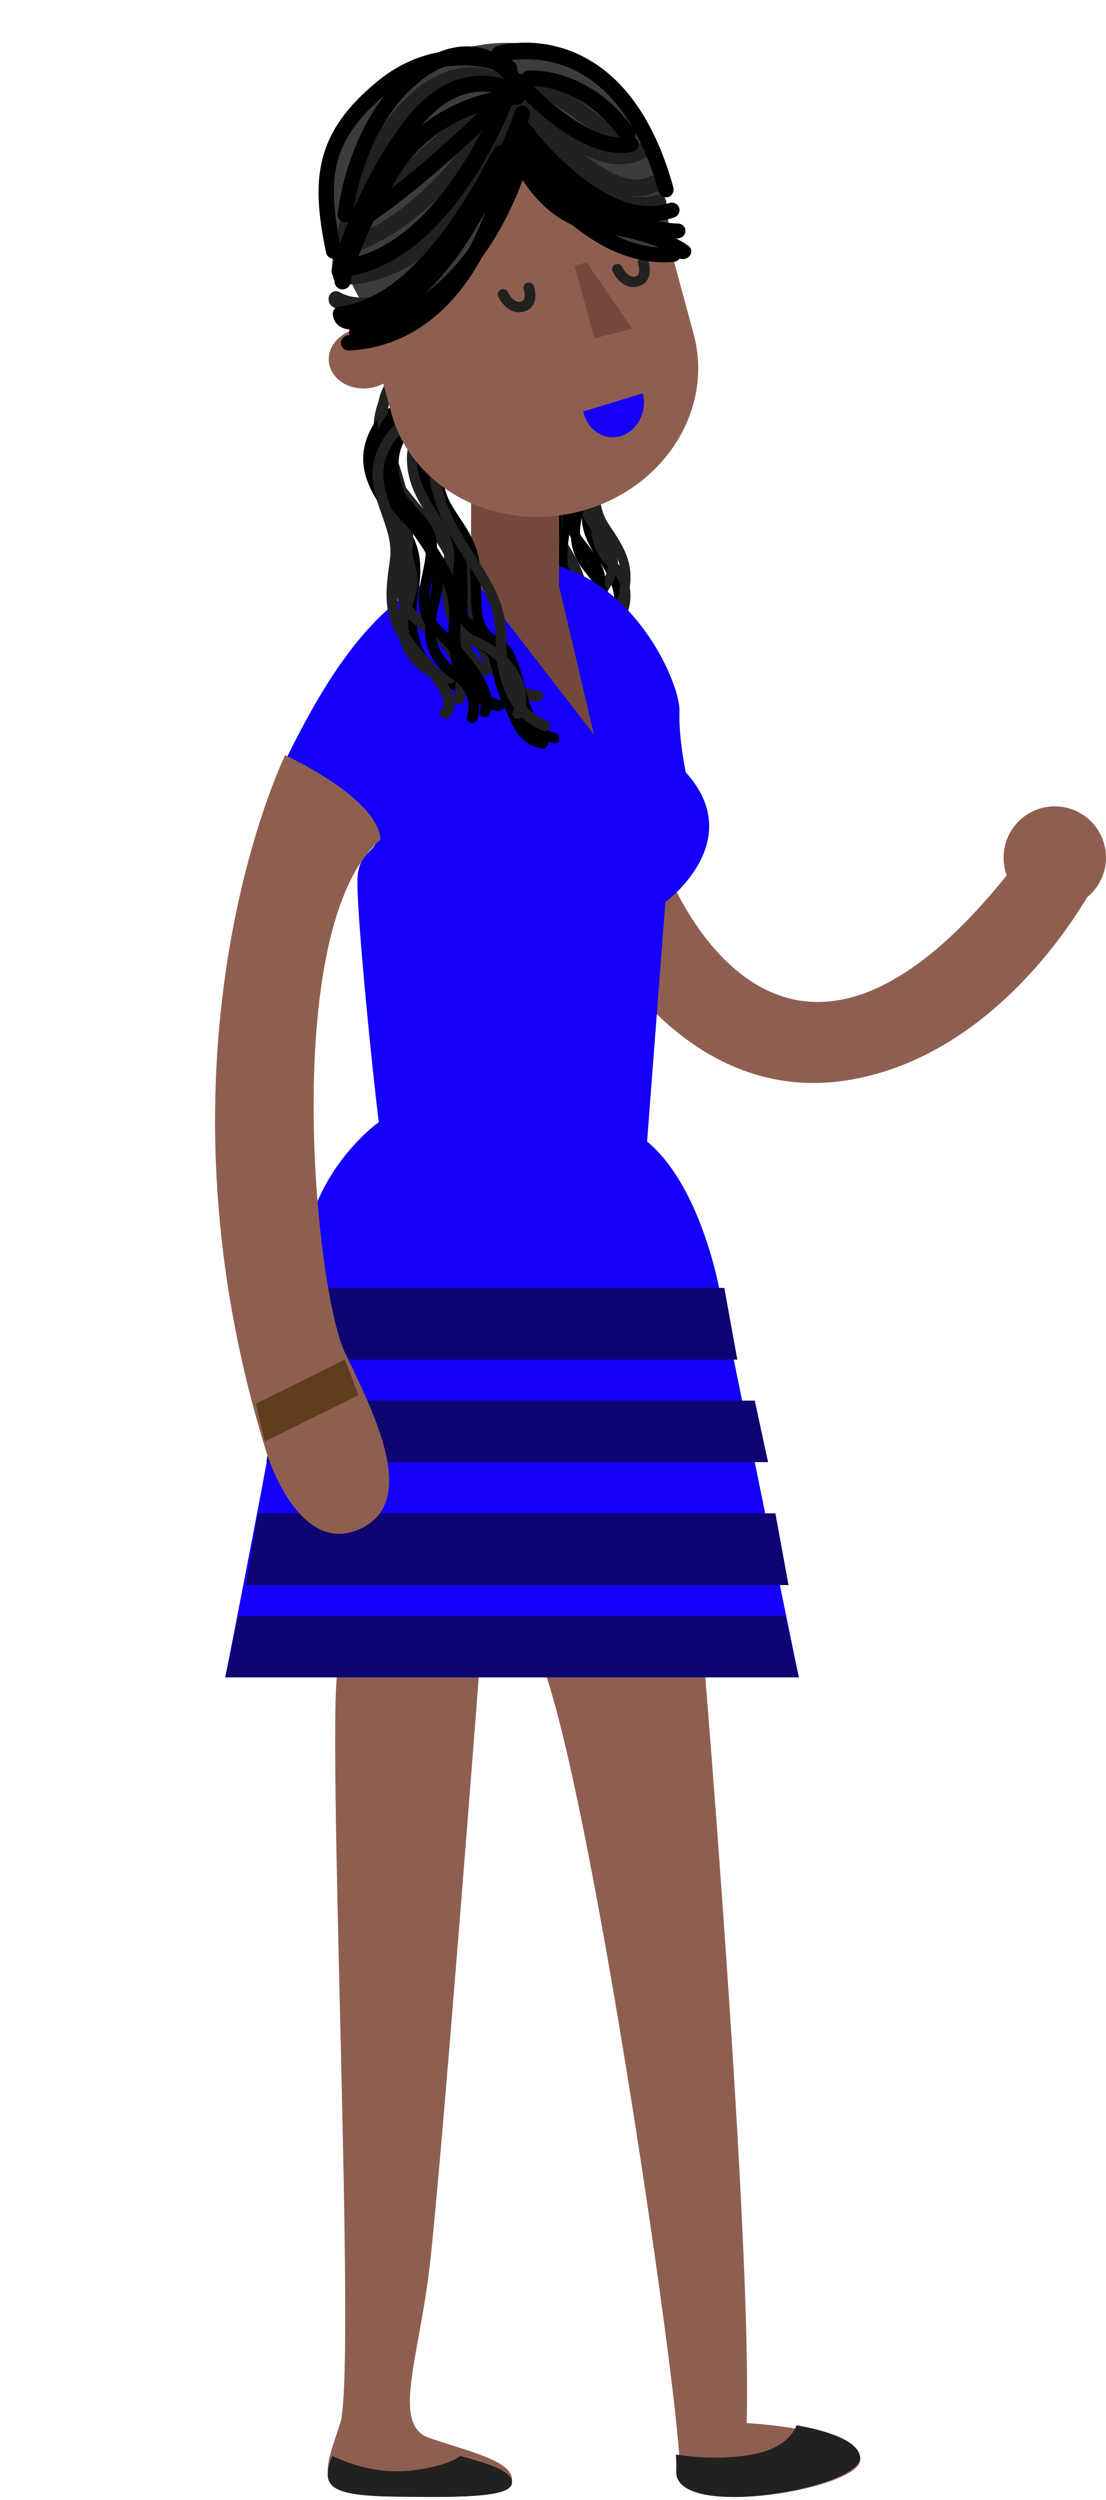 <svg xmlns="http://www.w3.org/2000/svg" width="108" height="244" fill="none" viewBox="0 0 108 244"><path fill="#212120" d="M56.023 63.062C55.92 63.062 55.816 63.026 55.732 62.954C55.541 62.792 55.518 62.506 55.679 62.316C57.093 60.65 55.986 57.503 54.807 55.157C53.752 53.055 54.476 50.71 55.177 48.442C55.56 47.204 55.955 45.924 56.067 44.686C56.382 41.199 54.232 39.002 52.558 38.756C50.805 38.499 49.495 40.034 49.482 40.049C49.321 40.24 49.035 40.265 48.844 40.104C48.652 39.943 48.628 39.657 48.789 39.465C48.856 39.386 50.447 37.532 52.69 37.86C55.027 38.202 57.304 41.059 56.969 44.767C56.849 46.1 56.439 47.427 56.042 48.71C55.365 50.903 54.725 52.974 55.617 54.75C57.509 58.519 57.762 61.261 56.37 62.902C56.28 63.008 56.152 63.062 56.023 63.062Z"/><path fill="#212120" d="M52.746 66.746C52.604 66.746 52.466 66.674 52.385 66.543C52.259 66.341 52.319 66.073 52.519 65.945C55.149 64.267 54.81 59.674 53.73 56.949C52.969 55.031 53.052 54.043 53.178 52.549C53.263 51.532 53.37 50.268 53.265 48.238C53.027 43.598 49.788 43.008 49.651 42.985C49.419 42.947 49.26 42.725 49.297 42.489C49.334 42.253 49.549 42.092 49.784 42.128C49.824 42.134 53.843 42.827 54.119 48.193C54.226 50.282 54.117 51.58 54.029 52.622C53.906 54.09 53.838 54.898 54.523 56.625C55.914 60.133 55.844 64.849 52.974 66.68C52.903 66.725 52.824 66.747 52.746 66.746Z"/><path fill="#212120" d="M52.476 69.207C52.32 69.207 52.168 69.134 52.078 68.999C51.94 68.791 52.007 68.517 52.226 68.386C55.119 66.666 54.746 61.959 53.557 59.166C52.719 57.199 52.81 56.187 52.948 54.655C53.042 53.614 53.159 52.317 53.044 50.237C52.781 45.48 49.219 44.875 49.068 44.852C48.812 44.812 48.637 44.585 48.678 44.343C48.718 44.101 48.955 43.935 49.213 43.973C49.258 43.98 53.679 44.69 53.983 50.191C54.102 52.332 53.982 53.662 53.885 54.731C53.75 56.235 53.675 57.064 54.429 58.834C55.96 62.429 55.883 67.263 52.727 69.139C52.649 69.186 52.562 69.208 52.476 69.207Z"/><path fill="#000" d="M53.705 68.595C53.561 68.594 53.419 68.523 53.334 68.392C53.2 68.186 53.258 67.91 53.463 67.775C54.846 66.87 54.512 65.049 54.158 63.121C53.862 61.507 53.583 59.982 54.381 58.975C55.55 57.501 55.283 56.924 54.162 54.494C53.987 54.114 53.793 53.696 53.585 53.228C52.776 51.407 53.052 49.862 53.296 48.499C53.543 47.12 53.756 45.93 52.915 44.597C52.375 43.74 51.743 43.226 51.038 43.068C50.126 42.865 49.366 43.329 49.358 43.333C49.151 43.466 48.877 43.405 48.745 43.197C48.613 42.99 48.674 42.714 48.881 42.582C48.924 42.554 49.948 41.911 51.231 42.198C52.176 42.41 52.995 43.056 53.666 44.12C54.691 45.746 54.427 47.225 54.17 48.656C53.938 49.953 53.698 51.295 54.396 52.865C54.602 53.328 54.794 53.743 54.968 54.12C56.112 56.599 56.586 57.625 55.076 59.531C54.53 60.22 54.774 61.55 55.032 62.96C55.404 64.991 55.827 67.292 53.949 68.522C53.873 68.572 53.789 68.595 53.705 68.595Z"/><path fill="#000" d="M53.086 70.44C52.941 70.439 52.799 70.367 52.714 70.233C52.58 70.022 52.638 69.739 52.843 69.602C54.227 68.675 53.892 66.811 53.539 64.838C53.243 63.187 52.964 61.626 53.762 60.596C54.931 59.088 54.664 58.497 53.543 56.011C53.368 55.623 53.174 55.194 52.967 54.716C52.157 52.852 52.434 51.271 52.677 49.876C52.924 48.465 53.137 47.247 52.296 45.883C50.763 43.396 48.94 44.462 48.737 44.592C48.53 44.725 48.256 44.661 48.126 44.449C47.996 44.237 48.056 43.957 48.262 43.822C48.304 43.794 49.331 43.136 50.612 43.429C51.557 43.645 52.376 44.307 53.047 45.395C54.073 47.059 53.808 48.573 53.552 50.037C53.32 51.365 53.079 52.738 53.778 54.344C53.984 54.818 54.175 55.243 54.349 55.628C55.493 58.165 55.967 59.215 54.457 61.164C53.911 61.87 54.154 63.232 54.413 64.674C54.785 66.752 55.207 69.107 53.329 70.366C53.254 70.416 53.169 70.44 53.086 70.44Z"/><path fill="#000" d="M58.19 63.682C58.061 63.682 57.932 63.629 57.84 63.527C57.675 63.342 57.697 63.063 57.891 62.905C60.526 60.749 60.719 57.979 58.464 54.673C56.97 52.484 56.445 51.105 57.057 48.237C57.628 45.563 58.121 43.254 55.776 41.462C53.464 39.695 49.972 41.066 49.937 41.08C49.702 41.174 49.431 41.069 49.332 40.844C49.233 40.62 49.343 40.361 49.578 40.266C49.741 40.2 53.608 38.674 56.352 40.772C59.139 42.902 58.54 45.704 57.962 48.414C57.422 50.94 57.827 52.123 59.237 54.19C61.75 57.875 61.493 61.12 58.491 63.576C58.404 63.647 58.297 63.682 58.19 63.682Z"/><path fill="#212120" d="M55.054 67.367C54.972 67.367 54.889 67.345 54.815 67.3C54.07 66.845 53.586 66.017 53.452 64.971C53.24 63.31 53.953 61.426 55.311 60.054C57.225 58.121 56.26 56.145 54.569 53.352C53.77 52.032 53.973 50.615 54.187 49.116C54.393 47.675 54.606 46.184 53.919 44.66C52.627 41.791 49.249 42.418 49.214 42.425C48.973 42.473 48.736 42.322 48.687 42.09C48.637 41.858 48.793 41.63 49.035 41.583C49.076 41.575 53.162 40.816 54.74 44.319C55.526 46.063 55.285 47.747 55.073 49.233C54.872 50.64 54.698 51.855 55.343 52.919C56.813 55.348 58.479 58.101 55.959 60.647C54.55 62.07 54.199 63.76 54.34 64.866C54.44 65.653 54.779 66.26 55.294 66.574C55.503 66.701 55.565 66.967 55.432 67.168C55.347 67.297 55.202 67.367 55.054 67.367Z"/><path fill="#212120" d="M59.032 62.452C58.896 62.452 58.763 62.389 58.676 62.271C58.53 62.072 58.572 61.793 58.769 61.647C60.182 60.596 60.578 59.37 60.661 58.526C60.762 57.494 60.45 56.465 59.827 55.775C59.674 55.606 59.532 55.455 59.399 55.314C58.257 54.101 57.783 53.475 57.533 50.119L57.516 49.897C57.251 46.327 57.104 44.361 54.925 43.048C52.742 41.732 50.581 42.863 50.559 42.875C50.343 42.991 50.074 42.908 49.959 42.691C49.844 42.473 49.926 42.203 50.142 42.087C50.248 42.029 52.772 40.709 55.381 42.281C57.954 43.832 58.122 46.09 58.401 49.83L58.417 50.052C58.654 53.225 59.061 53.656 60.043 54.7C60.179 54.845 60.326 55 60.483 55.174C61.272 56.048 61.669 57.334 61.543 58.613C61.401 60.061 60.603 61.393 59.296 62.365C59.216 62.424 59.124 62.452 59.032 62.452Z"/><path fill="#212120" d="M58.989 64.299C58.849 64.298 58.71 64.239 58.618 64.126C57.018 62.154 56.907 59.773 58.313 57.593C59.56 55.659 60.071 54.619 58.066 52.134C56.009 49.585 55.652 46.656 55.274 43.555C55.24 43.273 55.205 42.989 55.169 42.705C54.802 39.812 53.431 38.131 51.406 38.092C49.786 38.052 49.622 38.79 49.615 38.821C49.581 39.064 49.345 39.226 49.089 39.195C48.833 39.162 48.654 38.932 48.689 38.689C48.698 38.628 48.931 37.198 51.32 37.203C51.354 37.203 51.389 37.204 51.424 37.204C53.93 37.252 55.677 39.269 56.099 42.599C56.136 42.885 56.17 43.17 56.205 43.453C56.568 46.429 56.91 49.24 58.81 51.595C61.127 54.467 60.47 55.951 59.113 58.056C57.92 59.905 58.01 61.92 59.361 63.584C59.519 63.779 59.48 64.058 59.275 64.207C59.19 64.269 59.089 64.299 58.989 64.299Z"/><path fill="#000" d="M55.405 66.137C55.289 66.136 55.174 66.088 55.089 65.992C54.929 65.81 54.941 65.528 55.115 65.362C57.037 63.535 56.49 60.396 55.438 58.263C54.175 55.705 54.486 53.646 54.956 50.53L54.982 50.358C55.444 47.286 55.614 43.945 53.369 42.449C51.221 41.019 50.056 42.347 50.044 42.36C49.888 42.545 49.617 42.563 49.438 42.4C49.26 42.237 49.243 41.956 49.4 41.771C49.416 41.752 51.072 39.86 53.832 41.699C56.493 43.471 56.335 47.14 55.83 50.496L55.804 50.668C55.344 53.716 55.067 55.556 56.202 57.856C57.392 60.269 57.974 63.854 55.696 66.02C55.613 66.098 55.509 66.137 55.405 66.137Z"/><path fill="#000" d="M54.168 68.596C54.053 68.596 53.937 68.547 53.852 68.451C53.692 68.269 53.704 67.987 53.879 67.821C55.801 65.995 55.254 62.855 54.201 60.722C52.939 58.163 53.249 56.104 53.719 52.987L53.745 52.817C54.208 49.745 54.378 46.404 52.132 44.908C50.011 43.495 48.853 44.767 48.805 44.822C48.646 45.003 48.376 45.018 48.2 44.855C48.025 44.691 48.007 44.414 48.163 44.23C48.18 44.211 49.835 42.319 52.596 44.158C55.256 45.93 55.099 49.599 54.593 52.955L54.568 53.125C54.108 56.174 53.83 58.015 54.966 60.316C56.156 62.728 56.737 66.313 54.459 68.479C54.377 68.557 54.272 68.596 54.168 68.596Z"/><path fill="#000" d="M57.476 66.141C57.346 66.141 57.216 66.093 57.122 65.997C55.385 64.239 56.869 60.427 57.952 57.643C58.541 56.131 57.702 55.058 56.73 53.816C56.165 53.094 55.581 52.348 55.235 51.458C54.808 50.359 55.178 49.285 55.569 48.149C56.096 46.618 56.642 45.036 55.302 43.141C53.087 40.006 49.509 41.465 49.357 41.528C49.118 41.629 48.834 41.533 48.723 41.313C48.613 41.093 48.718 40.833 48.958 40.733C49.003 40.714 53.446 38.903 56.105 42.666C57.689 44.907 57.019 46.85 56.481 48.412C56.124 49.448 55.816 50.343 56.136 51.165C56.437 51.939 56.98 52.634 57.507 53.307C58.54 54.628 59.609 55.994 58.853 57.937C57.907 60.368 56.477 64.041 57.831 65.411C58.008 65.59 57.993 65.867 57.797 66.029C57.706 66.104 57.591 66.142 57.476 66.141Z"/><path fill="#000" d="M58.712 66.145C58.591 66.145 58.47 66.098 58.382 66.006C57.765 65.361 56.911 63.644 58.095 61.761C59.308 59.834 59.027 58.112 57.124 55.821C55.02 53.286 55.666 50.697 56.728 47.576C57.704 44.712 56.304 41.946 54.387 40.926C52.428 39.884 50 41.24 49.975 41.254C49.762 41.376 49.486 41.309 49.359 41.106C49.232 40.902 49.301 40.639 49.514 40.517C49.631 40.449 52.408 38.889 54.824 40.175C57.416 41.553 58.602 44.85 57.583 47.842C56.572 50.81 55.998 53.082 57.828 55.286C59.949 57.84 60.269 59.974 58.865 62.204C57.738 63.997 58.992 65.369 59.047 65.426C59.212 65.603 59.198 65.874 59.015 66.033C58.928 66.108 58.819 66.145 58.712 66.145Z"/><path fill="#212120" d="M60.508 64.917C60.441 64.917 60.373 64.903 60.309 64.874C58.979 64.271 58.912 62.622 60.077 59.18C61.253 55.705 60.493 54.361 58.661 51.653C57.767 50.331 57.642 48.903 57.521 47.521C57.378 45.886 57.242 44.342 55.811 43.126C53.273 40.97 50.678 42.046 50.569 42.093C50.336 42.193 50.058 42.096 49.952 41.874C49.844 41.653 49.946 41.391 50.179 41.289C50.31 41.231 53.426 39.912 56.433 42.467C58.142 43.918 58.299 45.712 58.451 47.448C58.568 48.78 58.678 50.039 59.446 51.175C61.338 53.973 62.265 55.611 60.965 59.451C59.574 63.56 60.429 63.948 60.71 64.075C60.943 64.18 61.041 64.445 60.931 64.665C60.851 64.825 60.683 64.917 60.508 64.917Z"/><path fill="#000" d="M52.793 45.207C52.556 45.206 52.363 45.003 52.364 44.762C52.364 44.696 52.375 44.611 52.415 44.329C52.578 43.147 53.076 39.551 52.398 37.149C52.332 36.917 52.464 36.674 52.693 36.608C52.921 36.541 53.16 36.675 53.225 36.908C53.955 39.488 53.438 43.223 53.268 44.45C53.245 44.617 53.228 44.729 53.225 44.777C53.225 45.018 53.031 45.207 52.793 45.207Z"/><path fill="#000" d="M53.492 45.208C53.318 45.208 53.166 45.045 53.14 44.819C53.118 44.634 52.623 40.241 53.532 36.901C53.596 36.662 53.8 36.536 53.987 36.618C54.173 36.701 54.272 36.961 54.207 37.199C53.355 40.33 53.842 44.641 53.847 44.684C53.876 44.934 53.741 45.166 53.546 45.203C53.528 45.207 53.51 45.208 53.492 45.208Z"/><path fill="#000" d="M52.035 45.205C51.998 45.205 51.96 45.197 51.923 45.182C51.736 45.104 51.635 44.851 51.697 44.617C52.129 43.005 52.905 38.569 51.328 37.421C51.157 37.297 51.1 37.023 51.199 36.81C51.299 36.597 51.518 36.525 51.688 36.648C54.088 38.396 52.446 44.635 52.375 44.9C52.325 45.087 52.185 45.205 52.035 45.205Z"/><path fill="#000" d="M54.047 45.209C53.901 45.209 53.772 45.064 53.747 44.857C53.724 44.677 53.208 40.421 54.261 37.448C54.336 37.237 54.519 37.15 54.671 37.254C54.822 37.358 54.884 37.613 54.809 37.825C53.844 40.551 54.343 44.668 54.349 44.709C54.378 44.941 54.267 45.162 54.1 45.203C54.082 45.207 54.064 45.209 54.047 45.209Z"/><path fill="#8E5F51" d="M68.73 161.95C68.73 161.95 73.454 218.851 72.909 236.486C72.909 236.486 83.444 237.033 83.988 239.941C84.534 242.849 66.007 246.016 66.369 241.251C66.732 236.486 57.65 173.767 52.746 161.95C47.842 150.133 68.73 161.95 68.73 161.95Z"/><path fill="#8E5F51" d="M46.786 163.235C46.786 163.235 42.988 212.853 41.904 221.63C40.819 230.407 38.288 236.676 41.904 237.931C45.521 239.185 49.76 240.08 49.991 241.871C50.222 243.662 45.91 243.81 38.12 243.648C30.331 243.483 31.596 241.513 33.222 236.497C34.851 231.482 31.778 166.996 33.043 162.518C34.308 158.039 46.786 163.235 46.786 163.235Z"/><path fill="#212120" d="M73.509 239.539C76.115 239.054 77.29 237.885 77.792 236.698C80.648 237.214 83.7 238.132 83.988 239.732C84.544 242.802 65.666 246.146 66.035 241.114C66.058 240.812 66.044 240.28 66 239.557C68.16 239.887 70.827 240.04 73.509 239.539Z"/><path fill="#212120" d="M40.999 241.005C42.986 240.692 44.203 240.22 44.946 239.7C47.556 240.398 49.823 241.09 49.991 242.171C50.222 243.668 45.909 243.792 38.119 243.656C31.729 243.544 31.434 242.413 32.431 239.698C34.48 240.611 37.209 241.602 40.999 241.005Z"/><path fill="#8E5F51" d="M65.017 84.698C65.017 84.698 75.833 114.154 98.884 84.698L107 86.079C107 86.079 98.609 102.742 82.967 105.395C67.326 108.049 59 92.392 59 92.392L65.017 84.698Z"/><path fill="#1400F9" d="M66.963 75.378C66.963 75.378 66.259 72.054 66.348 69.358C66.439 66.662 61.472 55.073 51.265 54.713C41.059 54.354 34.645 60.373 28.052 73.85C28.052 73.85 35.82 78.162 36.633 80.768C37.446 83.374 35.097 82.566 34.917 85.619C34.736 88.675 36.541 106.285 36.995 109.519C36.995 109.519 30.671 113.921 29.587 122.367C28.504 130.813 22 163.698 22 163.698H78L70.232 125.766C70.232 125.766 68.427 115.719 63.188 111.407L64.972 88.045C64.972 88.045 73.087 82.115 66.963 75.378Z"/><path fill="#0E0572" d="M78 163.698H22C22 163.698 22.51 161.308 23.266 157.698H76.677L78 163.698Z"/><path fill="#0E0572" d="M77 154.698H24C24.376 152.523 24.784 150.157 25.205 147.698H75.714L77 154.698Z"/><path fill="#0E0572" d="M75 142.698H26C26.401 140.681 26.796 138.66 27.177 136.698H73.705L75 142.698Z"/><path fill="#0E0572" d="M72 132.698H28C28.41 130.119 28.776 127.735 29.073 125.698H70.73L72 132.698Z"/><path fill="#8E5F51" d="M98 83.698C98 86.459 100.24 88.698 102.999 88.698C105.762 88.698 108 86.459 108 83.698C108 80.936 105.762 78.698 102.999 78.698C100.24 78.698 98 80.936 98 83.698Z"/><path fill="#74483C" d="M46 41.698V56.155L58 71.698L54.596 57.209V42.6L46 41.698Z"/><path fill="#8E5F51" d="M27.848 73.698C27.848 73.698 13.725 102.436 26.042 141.811C26.042 141.811 29.057 151.824 35.01 149.285C40.963 146.746 36.683 138.226 33.709 132.065C30.731 125.902 27.325 90.437 37.12 81.976C37.12 81.976 37.8 78.593 27.848 73.698Z"/><path fill="#603E1C" d="M25.857 140.698C25.552 139.453 25.265 138.219 25 136.994L33.666 132.698C34.108 133.814 34.563 134.98 35 136.166L25.857 140.698Z"/><path fill="#212120" d="M47.638 65.891C47.509 65.95 47.353 65.949 47.211 65.875C45.003 64.73 43.913 61.638 43.971 56.688C43.998 54.355 42.338 52.399 40.579 50.328C39.55 49.117 38.487 47.864 37.711 46.472C35.555 42.602 36.448 38.465 38.635 37.03C40.733 35.652 43.247 36.941 43.353 36.996C43.609 37.131 43.725 37.452 43.611 37.714C43.497 37.976 43.198 38.079 42.943 37.946C42.922 37.935 40.834 36.876 39.207 37.943C37.641 38.971 36.552 42.333 38.58 45.973C39.301 47.266 40.327 48.475 41.32 49.644C43.138 51.786 45.018 54 44.986 56.761C44.95 59.843 45.377 63.761 47.619 64.925C47.876 65.058 47.992 65.379 47.88 65.641C47.83 65.758 47.742 65.844 47.638 65.891Z"/><path fill="#212120" d="M52.715 68.413C52.622 68.455 52.517 68.475 52.41 68.464C48.089 68.025 45.694 62.945 45.634 58.388C45.605 56.145 45.128 55.305 44.261 53.779C43.645 52.694 42.879 51.345 41.983 49.02C39.682 43.048 44.139 40.128 44.184 40.099C44.445 39.934 44.785 39.992 44.944 40.229C45.103 40.466 45.021 40.792 44.762 40.958C44.606 41.059 41.035 43.447 43.024 48.608C43.895 50.867 44.642 52.182 45.241 53.239C46.124 54.793 46.707 55.82 46.739 58.312C46.785 61.852 48.632 67.019 52.593 67.421C52.894 67.452 53.097 67.71 53.047 67.998C53.014 68.184 52.884 68.336 52.715 68.413Z"/><path fill="#000" d="M52.294 71.019C52.204 71.06 52.1 71.077 51.995 71.06C49.354 70.646 48.683 67.942 48.091 65.555C47.681 63.9 47.293 62.336 46.362 61.856C43.789 60.529 43.8 59.183 43.827 55.931C43.831 55.437 43.835 54.893 43.831 54.29C43.819 52.244 42.901 50.906 42.013 49.612C41.033 48.186 40.021 46.711 40.336 44.443C40.542 42.96 41.114 41.856 42.035 41.164C43.286 40.223 44.713 40.419 44.774 40.428C45.063 40.47 45.264 40.739 45.222 41.029C45.181 41.318 44.915 41.518 44.627 41.478C44.344 41.44 41.855 41.204 41.384 44.592C41.125 46.451 41.941 47.638 42.884 49.013C43.817 50.372 44.875 51.914 44.889 54.286C44.893 54.895 44.889 55.444 44.885 55.942C44.859 59.129 44.853 59.886 46.844 60.913C48.203 61.614 48.648 63.405 49.118 65.302C49.68 67.567 50.211 69.707 52.155 70.011C52.444 70.057 52.642 70.328 52.598 70.618C52.57 70.801 52.451 70.948 52.294 71.019Z"/><path fill="#000" d="M52.597 71.686C52.507 71.728 52.404 71.744 52.298 71.727C49.657 71.313 48.986 68.609 48.395 66.222C47.984 64.567 47.596 63.003 46.665 62.523C44.093 61.196 44.103 59.85 44.13 56.599C44.134 56.105 44.138 55.561 44.135 54.957C44.122 52.911 43.204 51.574 42.316 50.279C41.336 48.853 40.324 47.377 40.639 45.109C40.845 43.626 41.417 42.523 42.338 41.831C43.59 40.891 45.017 41.086 45.077 41.095C45.366 41.137 45.567 41.406 45.526 41.696C45.484 41.985 45.217 42.185 44.929 42.145C44.643 42.105 42.158 41.874 41.687 45.258C41.428 47.118 42.243 48.305 43.187 49.68C44.12 51.04 45.178 52.581 45.193 54.953C45.196 55.562 45.192 56.112 45.188 56.61C45.162 59.796 45.156 60.553 47.147 61.58C48.507 62.281 48.951 64.072 49.422 65.969C49.983 68.234 50.514 70.374 52.459 70.678C52.748 70.724 52.946 70.995 52.901 71.285C52.873 71.469 52.754 71.615 52.597 71.686Z"/><path fill="#000" d="M53.204 73.021C53.113 73.062 53.01 73.077 52.904 73.059C50.249 72.615 49.552 69.852 48.936 67.414C48.51 65.723 48.106 64.126 47.168 63.629C44.573 62.254 44.572 60.882 44.57 57.567C44.57 57.064 44.57 56.509 44.561 55.895C44.53 53.809 43.597 52.438 42.693 51.111C41.698 49.648 40.668 48.136 40.965 45.827C41.159 44.317 41.723 43.197 42.642 42.5C43.891 41.553 45.325 41.764 45.385 41.773C45.676 41.819 45.88 42.095 45.841 42.39C45.803 42.684 45.537 42.886 45.247 42.842C44.964 42.8 42.462 42.539 42.019 45.988C41.775 47.881 42.604 49.098 43.563 50.507C44.512 51.901 45.588 53.482 45.623 55.9C45.632 56.521 45.632 57.081 45.633 57.588C45.635 60.836 45.635 61.607 47.644 62.672C49.014 63.398 49.476 65.228 49.965 67.165C50.549 69.479 51.101 71.665 53.056 71.992C53.346 72.041 53.548 72.319 53.506 72.614C53.479 72.801 53.361 72.949 53.204 73.021Z"/><path fill="#000" d="M54.331 72.508C54.248 72.546 54.152 72.559 54.053 72.539C51.582 72.049 50.873 69.362 50.246 66.991C49.812 65.346 49.402 63.792 48.521 63.29C46.084 61.901 46.052 60.575 45.974 57.37C45.962 56.883 45.949 56.347 45.927 55.752C45.851 53.735 44.954 52.388 44.087 51.084C43.13 49.647 42.141 48.161 42.364 45.936C42.509 44.48 43.007 43.411 43.843 42.757C44.978 41.869 46.313 42.107 46.369 42.117C46.64 42.168 46.835 42.439 46.806 42.724C46.776 43.008 46.534 43.197 46.264 43.148C45.997 43.101 43.676 42.793 43.344 46.116C43.162 47.94 43.958 49.136 44.879 50.52C45.791 51.89 46.824 53.443 46.912 55.782C46.934 56.382 46.947 56.923 46.959 57.414C47.036 60.554 47.054 61.3 48.94 62.375C50.227 63.109 50.697 64.889 51.194 66.773C51.789 69.024 52.35 71.15 54.17 71.511C54.44 71.564 54.633 71.838 54.601 72.122C54.581 72.302 54.474 72.443 54.331 72.508Z"/><path fill="#000" d="M45.529 67.655C45.42 67.704 45.292 67.716 45.168 67.68C40.877 66.409 39.021 63.007 39.797 57.843C40.233 54.944 40.069 53.473 38.275 50.983C36.351 48.312 34.361 45.549 36.181 41.943C37.974 38.393 42.698 38.252 42.897 38.248C43.185 38.242 43.425 38.472 43.434 38.762C43.441 39.052 43.215 39.291 42.927 39.298C42.885 39.299 38.623 39.433 37.112 42.424C35.58 45.459 37.22 47.735 39.118 50.37C41.155 53.198 41.291 54.937 40.829 58.007C40.132 62.641 41.688 65.557 45.456 66.673C45.733 66.755 45.892 67.047 45.813 67.325C45.769 67.477 45.662 67.594 45.529 67.655Z"/><path fill="#212120" d="M50.727 70.121C50.578 70.189 50.397 70.179 50.248 70.078C50.016 69.92 49.948 69.604 50.096 69.371C50.461 68.795 50.505 67.983 50.22 67.083C49.819 65.818 48.637 64.145 46.519 63.242C42.731 61.628 43.059 57.882 43.349 54.577C43.476 53.13 42.705 51.891 41.813 50.455C40.87 48.94 39.801 47.221 39.737 44.972C39.609 40.453 44.099 39.416 44.144 39.406C44.411 39.348 44.679 39.523 44.744 39.798C44.808 40.072 44.643 40.342 44.378 40.402C44.224 40.435 40.627 41.284 40.732 44.969C40.788 46.934 41.733 48.455 42.648 49.925C43.599 51.455 44.497 52.899 44.34 54.695C44.006 58.495 44.003 61.078 46.88 62.304C48.922 63.175 50.564 64.894 51.165 66.793C51.544 67.989 51.462 69.107 50.934 69.94C50.882 70.023 50.809 70.084 50.727 70.121Z"/><path fill="#212120" d="M44.158 66.668C44.059 66.713 43.946 66.727 43.83 66.702C41.942 66.287 40.426 65.232 39.563 63.731C38.8 62.405 38.599 60.817 39.024 59.484C39.108 59.218 39.19 58.978 39.267 58.754C39.816 57.143 40.044 56.476 38.745 52.919L38.654 52.67C37.122 48.478 36.197 45.948 38.218 43.009C40.263 40.036 43.663 40.17 43.808 40.177C44.098 40.192 44.324 40.441 44.312 40.733C44.3 41.025 44.055 41.251 43.765 41.237C43.643 41.231 40.794 41.135 39.086 43.618C37.375 46.106 38.18 48.31 39.643 52.311L39.734 52.56C41.108 56.322 40.903 57.232 40.264 59.106C40.189 59.324 40.109 59.557 40.027 59.815C39.692 60.868 39.859 62.135 40.474 63.205C40.977 64.08 42.006 65.217 44.048 65.666C44.332 65.729 44.515 66.011 44.455 66.298C44.419 66.468 44.305 66.601 44.158 66.668Z"/><path fill="#212120" d="M45.046 68.679C44.943 68.726 44.825 68.74 44.707 68.713C44.422 68.646 44.246 68.361 44.313 68.077C44.886 65.645 43.99 63.416 41.856 61.963C39.429 60.31 38.026 59.004 38.998 54.813C39.796 51.376 38.77 48.167 37.684 44.77C37.58 44.446 37.476 44.12 37.373 43.792C36.173 39.983 36.981 36.984 39.533 35.768C42.067 34.57 43.033 36.045 43.073 36.109C43.228 36.356 43.153 36.682 42.906 36.838C42.661 36.989 42.342 36.92 42.184 36.681C42.15 36.634 41.629 35.975 40.077 36.68C40.048 36.694 40.018 36.708 39.988 36.722C37.925 37.705 37.339 40.166 38.381 43.475C38.484 43.801 38.587 44.126 38.691 44.448C39.822 47.988 40.892 51.331 40.028 55.052C39.186 58.679 40.221 59.571 42.451 61.089C44.966 62.802 46.02 65.437 45.342 68.319C45.303 68.485 45.19 68.614 45.046 68.679Z"/><path fill="#000" d="M48.884 69.35C48.754 69.409 48.605 69.425 48.462 69.387C44.55 68.326 43.521 64.106 43.828 60.815C44.122 57.675 42.873 55.835 40.803 52.786L40.688 52.616C38.411 49.26 36.416 45.368 38.877 41.939C41.432 38.38 44.432 39.495 44.462 39.507C44.749 39.619 44.865 39.934 44.722 40.212C44.58 40.488 44.233 40.622 43.948 40.513C43.849 40.477 41.784 39.763 39.825 42.49C37.748 45.385 39.598 48.915 41.682 51.986L41.797 52.156C43.913 55.273 45.311 57.332 44.984 60.823C44.712 63.734 45.565 67.451 48.867 68.346C49.167 68.427 49.32 68.726 49.208 69.014C49.15 69.166 49.029 69.284 48.884 69.35Z"/><path fill="#212120" d="M53.43 71.308C53.317 71.359 53.185 71.367 53.055 71.32C49.495 70.03 48.325 65.76 48.405 62.495C48.481 59.382 47.255 57.472 45.224 54.308L45.111 54.131C42.877 50.649 40.862 46.648 42.859 43.375C44.93 39.977 47.677 41.268 47.705 41.281C47.968 41.41 48.091 41.731 47.979 41.999C47.868 42.266 47.567 42.38 47.305 42.254C47.215 42.213 45.327 41.377 43.739 43.981C42.054 46.744 43.917 50.375 45.962 53.562L46.075 53.739C48.151 56.973 49.522 59.109 49.438 62.573C49.368 65.46 50.351 69.218 53.354 70.306C53.628 70.405 53.782 70.712 53.7 70.993C53.656 71.14 53.556 71.251 53.43 71.308Z"/><path fill="#000" d="M47.565 69.949C47.448 70.002 47.312 70.015 47.181 69.975C46.902 69.889 46.751 69.596 46.844 69.32C47.554 67.209 44.292 63.883 42.134 61.683C40.408 59.923 40.83 57.948 41.237 56.038C41.445 55.065 41.659 54.059 41.587 53.081C41.511 52.041 40.757 51.213 39.884 50.253C38.569 48.807 36.931 47.007 37.45 43.845C38.32 38.536 43.746 38.45 43.8 38.45C44.095 38.449 44.33 38.682 44.325 38.972C44.32 39.26 44.078 39.496 43.784 39.498C43.598 39.499 39.224 39.589 38.502 43.99C38.064 46.664 39.398 48.13 40.686 49.547C41.644 50.599 42.548 51.594 42.651 52.984C42.734 54.109 42.503 55.188 42.28 56.231C41.897 58.028 41.566 59.579 42.909 60.948C45.381 63.468 48.767 66.921 47.855 69.629C47.806 69.776 47.698 69.889 47.565 69.949Z"/><path fill="#000" d="M46.326 70.512C46.209 70.566 46.072 70.579 45.941 70.539C45.664 70.455 45.517 70.166 45.613 69.894C45.642 69.807 46.331 67.703 44.229 66.311C41.612 64.579 40.913 62.107 41.962 58.296C42.866 55.006 41.129 52.823 38.577 50.098C36.005 47.351 35.675 43.193 37.811 40.426C39.803 37.845 43.581 38.178 43.741 38.193C44.032 38.221 44.236 38.473 44.197 38.757C44.159 39.04 43.892 39.247 43.602 39.22C43.562 39.216 40.267 38.938 38.653 41.027C37.074 43.073 36.911 46.761 39.374 49.39C42.057 52.255 44.028 54.748 42.987 58.531C42.047 61.95 42.585 63.955 44.847 65.453C47.055 66.914 46.97 69.196 46.617 70.198C46.566 70.342 46.458 70.452 46.326 70.512Z"/><path fill="#212120" d="M43.717 70.088C43.538 70.17 43.32 70.147 43.159 70.011C42.937 69.824 42.909 69.491 43.096 69.269C43.322 69 44.011 68.182 40.566 64.37C37.347 60.807 37.496 58.599 38.068 54.685C38.3 53.095 37.797 51.678 37.263 50.178C36.568 48.225 35.85 46.204 36.894 43.837C38.733 39.669 42.582 39.653 42.745 39.654C43.035 39.657 43.27 39.894 43.267 40.186C43.265 40.476 43.028 40.709 42.739 40.708C42.604 40.708 39.409 40.745 37.857 44.264C36.982 46.248 37.6 47.986 38.255 49.826C38.808 51.382 39.38 52.989 39.109 54.838C38.556 58.628 38.433 60.44 41.347 63.663C44.232 66.856 44.972 68.677 43.901 69.949C43.849 70.011 43.786 70.057 43.717 70.088Z"/><path fill="#8E5F51" d="M43.735 19.85C43.735 19.85 63 13.698 65.057 22.721L67.733 32.593C69.749 40.04 64.773 47.793 56.618 49.913C48.459 52.03 40.214 47.713 38.196 40.267L35.925 31.885C44.088 30.407 43.735 19.85 43.735 19.85Z"/><path fill="#8E5F51" d="M58.373 39.208C58.373 39.208 39.108 45.361 37.051 36.337L34.376 26.465C32.359 19.018 37.335 11.265 45.49 9.145C53.649 7.028 61.895 11.345 63.913 18.791L66.184 27.173C58.02 28.651 58.373 39.208 58.373 39.208Z"/><path fill="#8E5F51" d="M37.571 32.525C36.773 32.078 35.757 31.904 34.739 32.143C32.872 32.581 31.737 34.205 32.206 35.769C32.675 37.335 34.57 38.248 36.438 37.81C37.455 37.572 38.241 36.977 38.683 36.238L37.571 32.525Z"/><path fill="#212120" d="M51.127 30.418C51.553 30.308 51.882 30.064 52.076 29.711C52.481 28.974 52.163 28.02 52.127 27.914C52.033 27.651 51.744 27.512 51.468 27.596C51.196 27.687 51.05 27.972 51.141 28.236C51.198 28.401 51.322 28.937 51.157 29.235C51.117 29.305 51.048 29.393 50.858 29.441C50.119 29.631 49.602 28.527 49.596 28.516C49.479 28.262 49.174 28.145 48.909 28.258C48.648 28.37 48.529 28.667 48.645 28.922C48.965 29.632 49.849 30.746 51.127 30.418Z"/><path fill="#212120" d="M62.296 27.959C62.724 27.85 63.051 27.606 63.245 27.254C63.651 26.519 63.332 25.565 63.296 25.461C63.204 25.198 62.91 25.041 62.637 25.145C62.366 25.233 62.22 25.518 62.31 25.783C62.367 25.947 62.491 26.482 62.326 26.779C62.287 26.85 62.218 26.936 62.029 26.985C61.29 27.174 60.771 26.073 60.765 26.062C60.648 25.808 60.342 25.689 60.08 25.805C59.817 25.916 59.699 26.212 59.814 26.466C60.135 27.174 61.02 28.286 62.296 27.959Z"/><path fill="#74483C" d="M61.727 32.076L58.052 33.015L56.098 25.915L57.295 25.608L61.727 32.076Z"/><path fill="#1400F9" d="M60.623 42.559C59.012 43.049 57.365 41.978 56.947 40.163L62.786 38.385C63.204 40.199 62.235 42.067 60.623 42.559Z"/><path fill="#3C3C3C" d="M40.782 31.639C40.782 31.639 45 29.58 47.5 23.581C50 20.08 51 17.08 51 17.08C54.5 21.58 56 21.081 62.5 25.081L66 25.081C66 25.081 65.636 24.31 64.777 18.549C63.916 12.789 57.493 0.523 43.498 5.24C29.503 9.956 30.154 24.59 38 33.08L40.782 31.639Z"/><path fill="#212120" d="M37.549 30.361C34.503 31.228 32.583 30.005 32.466 29.927C32.102 29.686 31.974 29.181 32.18 28.8C32.385 28.421 32.843 28.305 33.207 28.541C33.361 28.639 36.684 30.633 41.76 25.923C47.13 20.939 49.473 9.117 49.496 8.998C49.555 8.697 49.766 8.474 50.047 8.401C50.326 8.338 50.622 8.453 50.81 8.697C53.121 11.701 59.897 19.088 63.44 17.227C63.812 17.036 64.267 17.207 64.465 17.615C64.662 18.022 64.523 18.51 64.154 18.704C59.75 21.014 53.191 13.962 50.643 10.919C49.806 14.397 47.371 22.921 42.778 27.184C40.816 29.004 39.046 29.936 37.549 30.361Z"/><path fill="#212120" d="M36.712 27.352C34.567 27.962 33.236 27.723 33.145 27.705C32.735 27.625 32.456 27.215 32.522 26.79C32.587 26.363 32.974 26.083 33.382 26.163C33.41 26.168 36.606 26.691 41.181 23.314C45.859 19.861 49.414 7.974 49.449 7.854C49.571 7.443 49.99 7.221 50.388 7.359C50.785 7.497 51.008 7.941 50.887 8.352C50.736 8.861 47.147 20.856 42.07 24.603C39.998 26.133 38.168 26.938 36.712 27.352Z"/><path fill="#212120" d="M33.337 27.229C33.258 27.252 33.173 27.261 33.086 27.254C32.678 27.223 32.366 26.858 32.389 26.438C32.636 21.924 34.99 13.517 40.462 8.855C45.914 4.209 50.762 8.088 50.81 8.128C51.132 8.393 51.189 8.873 50.938 9.199C50.687 9.527 50.223 9.576 49.901 9.313C49.731 9.176 45.926 6.194 41.417 10.035C36.303 14.393 34.099 22.299 33.866 26.551C33.848 26.881 33.628 27.146 33.337 27.229Z"/><path fill="#212120" d="M33.805 24.931C33.402 25.045 32.979 24.823 32.855 24.427C32.728 24.023 32.958 23.592 33.367 23.464C42.602 20.576 48.669 9.144 48.729 9.029C48.926 8.651 49.395 8.502 49.775 8.692C50.156 8.884 50.304 9.346 50.107 9.723C49.849 10.216 43.675 21.844 33.825 24.924C33.819 24.927 33.812 24.929 33.805 24.931Z"/><path fill="#212120" d="M37.892 20.52C37.706 20.573 37.497 20.539 37.315 20.408C36.972 20.161 36.853 19.662 37.049 19.294C39.274 15.127 47.73 9.242 48.089 8.994C48.413 8.768 48.859 8.895 49.084 9.277C49.309 9.659 49.227 10.151 48.902 10.376C48.817 10.434 40.354 16.323 38.291 20.189C38.199 20.361 38.055 20.474 37.892 20.52Z"/><path fill="#212120" d="M64.34 20.575C57.89 22.41 50.191 12.162 49.863 11.72C49.606 11.373 49.677 10.884 50.022 10.627C50.366 10.37 50.855 10.441 51.113 10.788C51.187 10.887 58.493 20.612 63.91 19.072C63.955 19.059 63.999 19.045 64.044 19.031C64.052 19.028 64.061 19.026 64.07 19.023C64.472 18.909 64.896 19.134 65.025 19.537C65.157 19.949 64.932 20.389 64.522 20.52C64.462 20.539 64.401 20.558 64.34 20.575Z"/><path fill="#212120" d="M61.955 15.84C56.31 17.446 50.258 8.779 49.985 8.381C49.746 8.034 49.836 7.56 50.185 7.321C50.536 7.081 51.012 7.17 51.25 7.516C51.315 7.609 57.705 16.762 62.445 13.981C62.812 13.764 63.281 13.886 63.495 14.249C63.71 14.611 63.587 15.079 63.222 15.293C62.804 15.54 62.381 15.719 61.955 15.84Z"/><path fill="#212120" d="M60.773 15.094C60.483 15.176 60.155 15.08 59.944 14.821C57.701 12.062 51.359 8.478 51.295 8.443C50.905 8.224 50.753 7.722 50.955 7.323C51.158 6.924 51.636 6.778 52.026 6.996C52.298 7.149 58.707 10.772 61.149 13.774C61.435 14.127 61.397 14.646 61.065 14.935C60.977 15.011 60.877 15.064 60.773 15.094Z"/><path fill="#000" d="M36.383 32.858C35.934 32.986 35.476 33.099 35.004 33.196C34.589 33.281 34.184 33.015 34.1 32.603C34.016 32.19 34.277 31.783 34.698 31.701C47.721 29.022 50.785 13.118 50.814 12.958C50.89 12.543 51.288 12.266 51.706 12.342C52.122 12.416 52.398 12.812 52.322 13.227C52.293 13.391 49.267 29.193 36.383 32.858Z"/><path fill="#000" d="M35.667 31.98C34.792 32.228 34.082 32.244 33.526 32.03C32.788 31.746 32.605 31.17 32.576 31.058C32.47 30.652 32.717 30.221 33.117 30.133C33.489 30.036 33.869 30.234 34.009 30.582C34.117 30.648 35.201 31.137 39.323 28.404C44.824 24.758 49.939 12.057 50.243 11.002C50.269 10.767 50.404 10.547 50.626 10.423C50.989 10.22 51.452 10.349 51.657 10.716C51.843 11.05 51.9 11.151 50.807 13.719C50.288 14.94 49.429 16.85 48.288 19.022C46.352 22.706 43.37 27.544 40.16 29.672C38.344 30.875 36.854 31.642 35.667 31.98Z"/><path fill="#000" d="M33.909 21.653C33.82 21.678 33.724 21.687 33.625 21.674C33.222 21.624 32.93 21.249 32.974 20.836C33.013 20.459 34.005 11.559 40.115 6.734C42.302 5.008 44.444 4.287 46.485 4.59C49.087 4.977 50.521 6.91 50.581 6.993C50.825 7.328 50.761 7.799 50.438 8.044C50.114 8.289 49.656 8.216 49.412 7.883C49.393 7.858 48.255 6.36 46.274 6.076C44.645 5.841 42.879 6.466 41.022 7.931C35.394 12.376 34.442 20.933 34.433 21.019C34.4 21.331 34.186 21.574 33.909 21.653Z"/><path fill="#000" d="M33.351 27.225C33.218 27.263 33.073 27.263 32.929 27.217C32.526 27.087 32.293 26.644 32.407 26.227C32.501 25.882 34.778 17.691 39.82 11.411C45.178 4.738 50.779 8.374 50.836 8.412C51.191 8.651 51.302 9.14 51.084 9.506C50.864 9.87 50.4 9.973 50.044 9.736C49.849 9.608 45.48 6.852 40.991 12.444C36.147 18.479 33.886 26.616 33.863 26.698C33.79 26.965 33.591 27.157 33.351 27.225Z"/><path fill="#000" d="M33.665 28.218C33.56 28.248 33.447 28.257 33.332 28.239C32.906 28.175 32.613 27.78 32.679 27.356C32.704 27.195 33.337 23.34 37.608 16.301C42.017 9.035 50.135 8.651 50.478 8.639C50.911 8.622 51.273 8.957 51.288 9.387C51.303 9.817 50.964 10.177 50.532 10.194C50.444 10.197 42.907 10.58 38.949 17.1C34.865 23.831 34.233 27.552 34.227 27.589C34.177 27.898 33.95 28.137 33.665 28.218Z"/><path fill="#000" d="M35.495 26.615C35.091 26.73 34.682 26.823 34.263 26.895C33.853 26.965 33.449 26.652 33.362 26.197C33.275 25.742 33.528 25.316 33.947 25.246C43.181 23.67 48.702 9.232 48.757 9.086C48.913 8.669 49.357 8.49 49.745 8.687C50.134 8.883 50.323 9.379 50.167 9.796C49.941 10.397 44.753 23.982 35.495 26.615Z"/><path fill="#000" d="M35.235 22.359C34.919 22.449 34.568 22.329 34.378 22.042C34.145 21.688 34.246 21.211 34.603 20.978C41.378 16.558 48.794 8.922 48.867 8.846C49.163 8.539 49.652 8.529 49.959 8.823C50.266 9.116 50.275 9.602 49.978 9.908C49.903 9.986 42.366 17.748 35.447 22.262C35.38 22.305 35.308 22.338 35.235 22.359Z"/><path fill="#000" d="M66.914 25.256C66.659 25.329 66.376 25.285 66.173 25.116C66.156 25.102 64.039 23.437 58.454 22.693C52.133 21.851 49.684 15.011 49.582 14.72C49.454 14.351 49.684 13.94 50.098 13.801C50.507 13.662 50.952 13.848 51.081 14.217C51.103 14.28 53.363 20.558 58.77 21.279C64.865 22.091 67.171 23.956 67.266 24.035C67.577 24.293 67.584 24.744 67.283 25.042C67.178 25.146 67.05 25.217 66.914 25.256Z"/><path fill="#000" d="M66.385 23.241C66.33 23.257 66.272 23.267 66.212 23.27C66.122 23.274 63.957 23.357 58.515 21.554C52.888 19.689 50.42 13.741 50.318 13.489C50.167 13.117 50.356 12.691 50.742 12.538C51.13 12.387 51.561 12.563 51.712 12.935C51.749 13.026 54.057 18.529 59.017 20.173C64.116 21.862 66.146 21.814 66.166 21.814C66.577 21.799 66.921 22.11 66.931 22.511C66.941 22.852 66.709 23.149 66.385 23.241Z"/><path fill="#000" d="M65.481 21.333C58.045 23.448 50.447 13.107 50.123 12.66C49.879 12.323 49.972 11.854 50.332 11.611C50.691 11.368 51.181 11.444 51.425 11.781C51.498 11.883 58.898 21.958 65.326 19.815C65.74 19.681 66.183 19.881 66.317 20.273C66.45 20.665 66.222 21.093 65.809 21.232C65.7 21.268 65.59 21.302 65.481 21.333Z"/><path fill="#000" d="M61.788 14.805C61.767 14.811 61.745 14.817 61.723 14.821C56.449 15.864 50.281 8.719 50.021 8.414C49.751 8.099 49.803 7.626 50.136 7.358C50.471 7.092 50.958 7.131 51.228 7.446C52.84 9.332 57.816 14.07 61.442 13.352C61.864 13.269 62.269 13.53 62.346 13.935C62.419 14.32 62.172 14.696 61.788 14.805Z"/><path fill="#000" d="M61.483 13.809C61.165 13.9 60.813 13.796 60.618 13.527C56.652 8.039 51.741 8.392 51.692 8.397C51.254 8.434 50.879 8.128 50.853 7.713C50.827 7.297 51.16 6.931 51.6 6.893C51.837 6.873 57.471 6.466 61.938 12.646C62.182 12.984 62.085 13.456 61.721 13.699C61.646 13.749 61.566 13.786 61.483 13.809Z"/><path fill="#000" d="M32.785 25.221C32.768 25.226 32.751 25.23 32.733 25.234C32.324 25.32 31.925 25.066 31.841 24.664C30.346 17.511 30.716 12.956 36.89 7.912C42.507 3.322 48.294 5.223 49.396 5.65C50.102 5.924 50.448 6.132 50.499 6.569C50.547 6.977 50.248 7.348 49.834 7.398C49.604 7.427 49.387 7.351 49.231 7.208C48.301 6.664 42.883 4.937 37.849 9.05C32.204 13.663 31.89 17.498 33.323 24.351C33.403 24.734 33.164 25.113 32.785 25.221Z"/><path fill="#000" d="M65.241 19.236C65.239 19.236 65.237 19.237 65.236 19.237C64.836 19.348 64.415 19.09 64.295 18.661C62.758 13.13 60.288 9.313 56.957 7.317C52.932 4.906 49.028 6.039 48.99 6.049C48.574 6.168 48.167 5.92 48.039 5.493C47.911 5.066 48.13 4.623 48.527 4.503C48.718 4.453 53.076 3.178 57.662 5.925C61.366 8.144 64.086 12.294 65.744 18.259C65.863 18.687 65.638 19.123 65.241 19.236Z"/><path fill="#000" d="M37.265 33.69C36.246 33.98 35.185 34.153 34.086 34.206C33.66 34.226 33.305 33.91 33.293 33.498C33.281 33.087 33.617 32.736 34.041 32.717C46.413 32.12 49.049 14.735 49.074 14.559C49.133 14.15 49.523 13.858 49.944 13.906C50.367 13.954 50.661 14.325 50.602 14.734C50.575 14.924 49.906 19.45 47.581 24.128C45.048 29.226 41.521 32.48 37.265 33.69Z"/><path fill="#000" d="M34.944 31.103C34.405 31.256 33.866 31.363 33.326 31.424C32.921 31.471 32.55 31.168 32.498 30.75C32.446 30.331 32.732 29.953 33.138 29.909C37.987 29.357 42.898 24.491 47.726 15.442C48.189 14.575 48.26 14.442 48.457 14.306C48.794 14.074 49.256 14.171 49.486 14.522C49.684 14.822 49.651 15.21 49.428 15.461C49.361 15.568 49.191 15.886 49.027 16.194C44.47 24.734 39.739 29.738 34.944 31.103Z"/><path fill="#000" d="M65.942 25.532C65.894 25.546 65.843 25.556 65.79 25.56C57.701 26.269 51.467 17.658 49.748 15.002L49.684 14.904C49.441 14.592 49.526 14.153 49.865 13.912C50.203 13.673 50.685 13.74 50.928 14.052C50.941 14.069 50.982 14.128 51.046 14.226C52.654 16.712 58.462 24.772 65.703 24.138C66.12 24.101 66.478 24.39 66.501 24.783C66.523 25.127 66.282 25.436 65.942 25.532Z"/></svg>